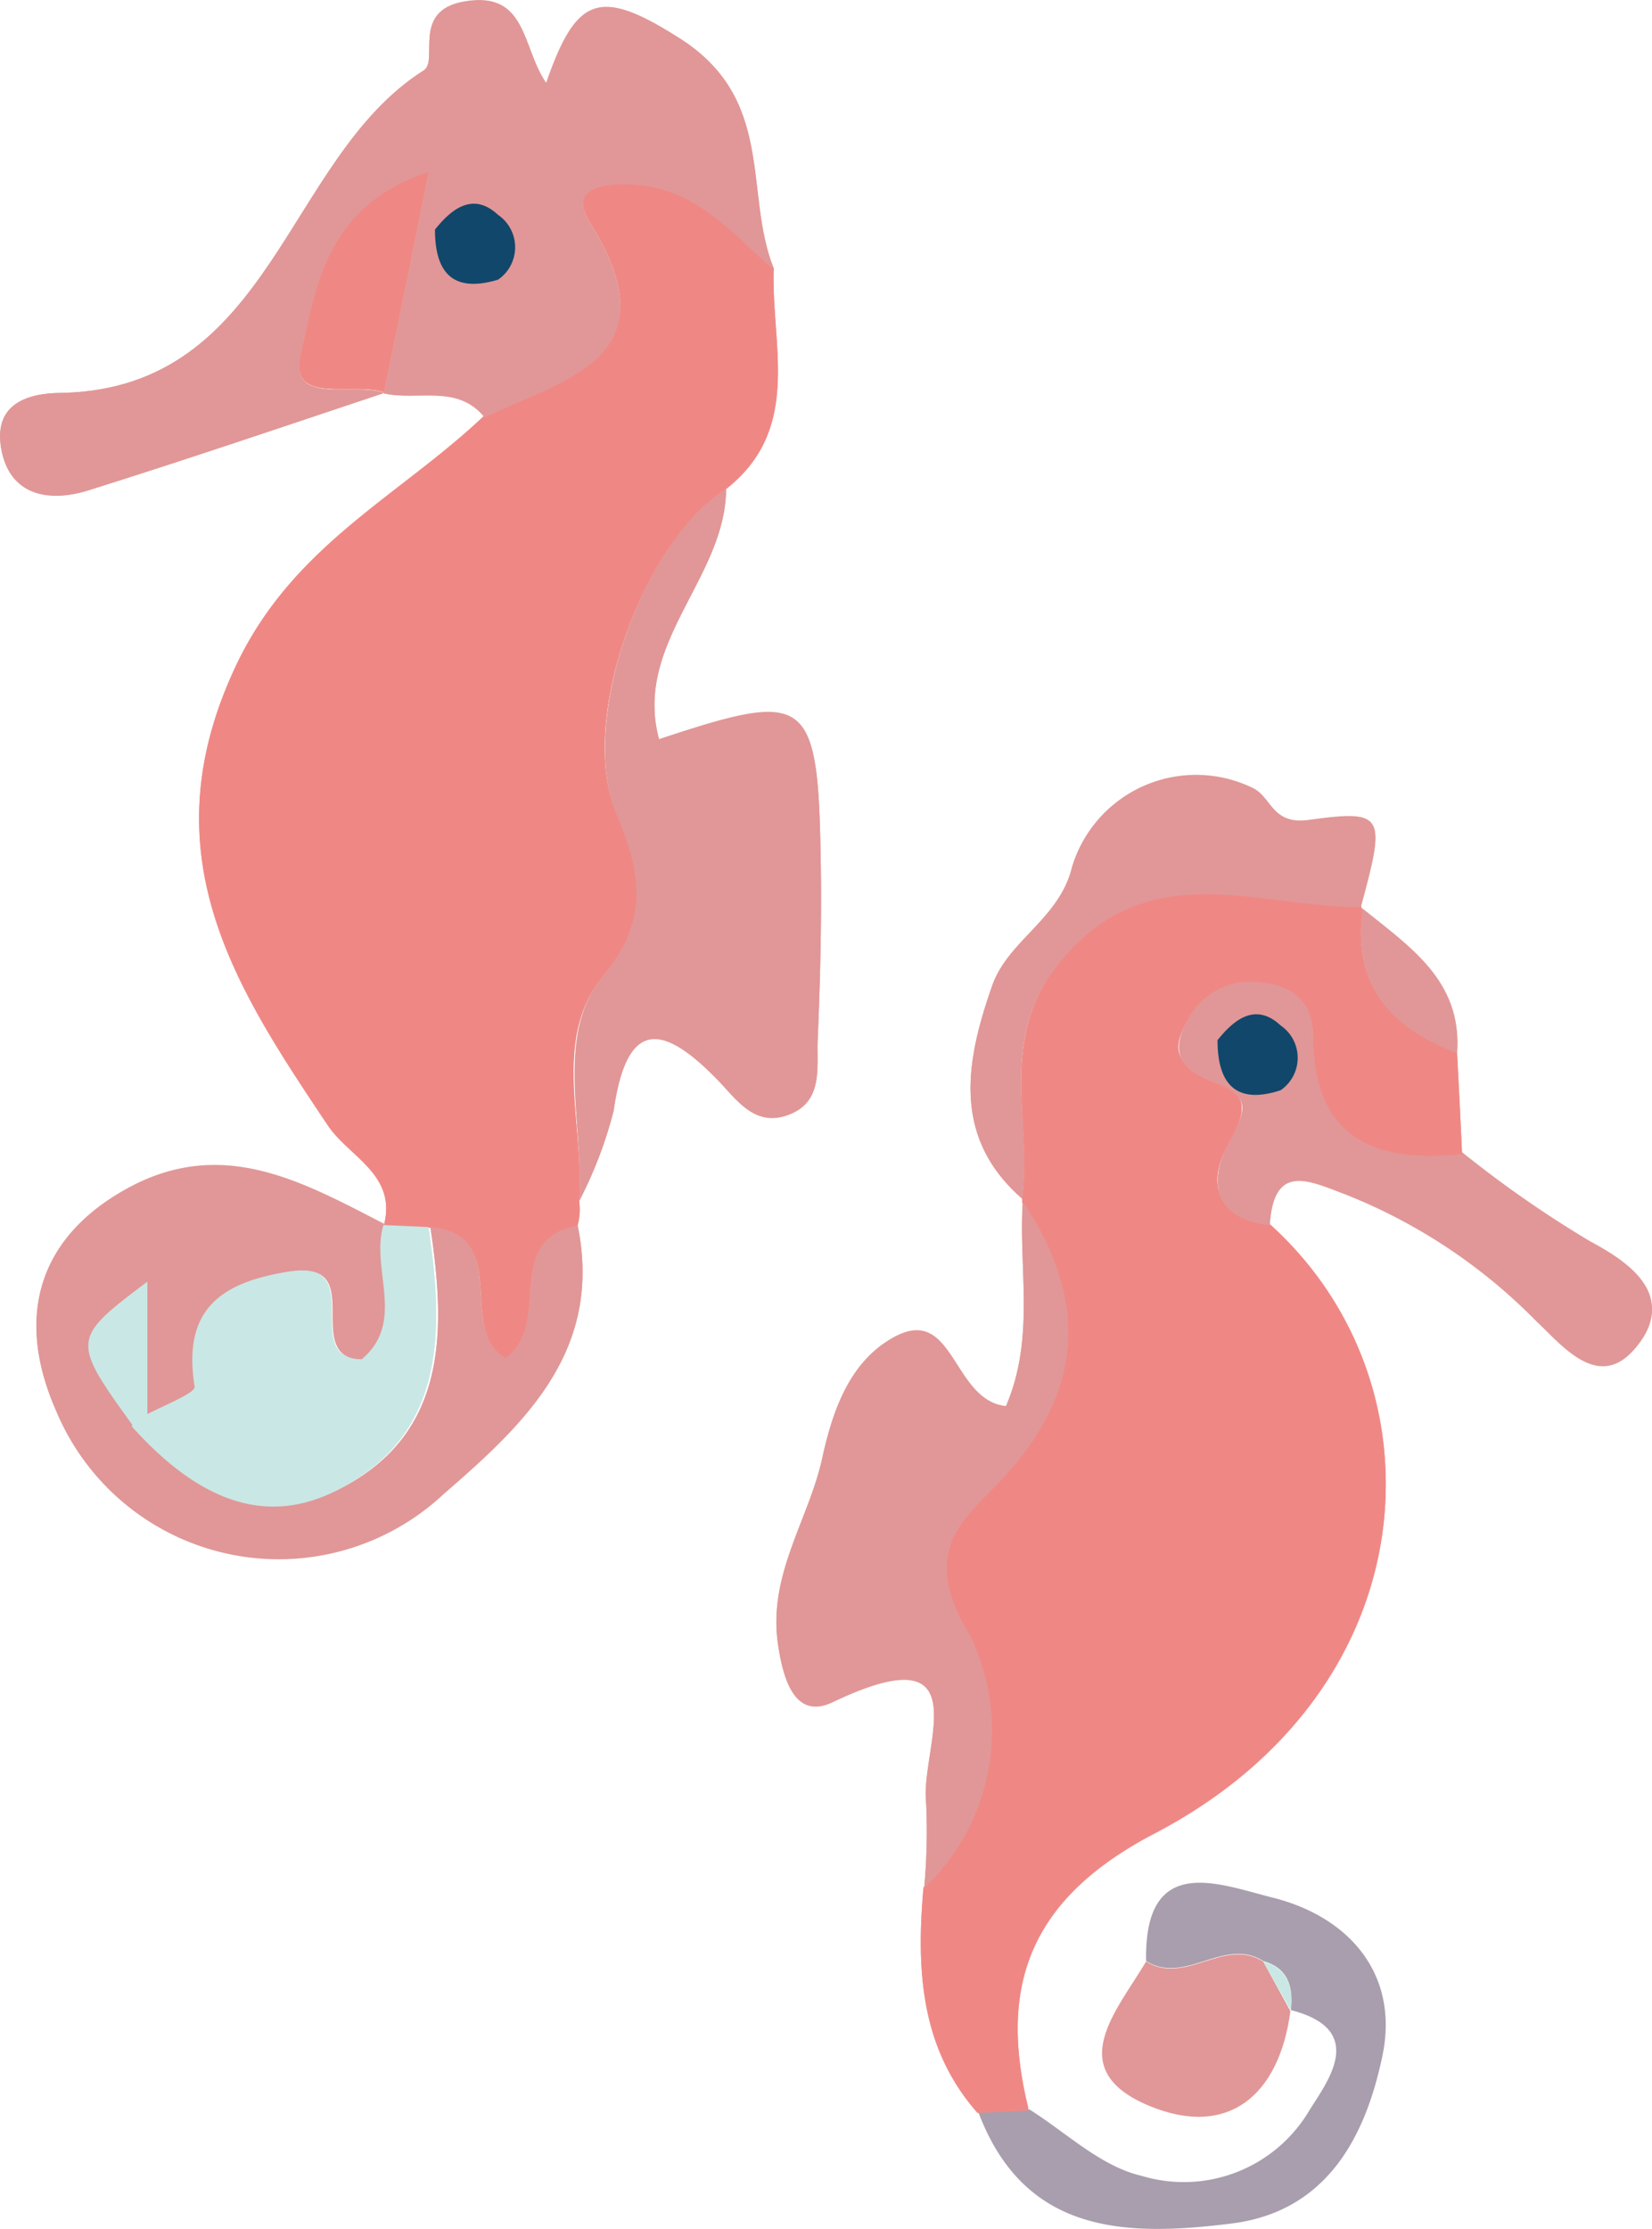 <svg xmlns="http://www.w3.org/2000/svg" viewBox="0 0 67.3 90.78"><defs><style>.cls-1{fill:#ef8885;}.cls-2{fill:#e19797;}.cls-3{fill:#c9e7e5;}.cls-4{fill:#a99ead;}.cls-5{fill:#11476a;}</style></defs><g id="Layer_2" data-name="Layer 2"><g id="Layer_1-2" data-name="Layer 1"><path class="cls-1" d="M23.53,49.88a2.36,2.36,0,0,0,.06-1c.23-3.06-1.12-6.55.94-9.09s1.62-4.3.58-6.69c-1.58-3.64,1-11,4.47-13.2,3.13-2.46,1.82-5.88,1.94-9-1.7-1.44-3.09-3.27-5.65-3.46-1.48-.11-2.71.22-1.82,1.63,3.39,5.42-1,6.27-4.31,7.84C16.26,20.22,11.9,22.2,9.58,27.17c-3.56,7.62,0,12.95,3.77,18.62.87,1.31,2.83,2,2.29,4.1l0,0,1.91.08c3.35.28,1,4.16,3.08,5.34C22.52,53.78,20.45,50.48,23.53,49.88Z"/><path class="cls-1" d="M59.56,46.92c-.06-1.36-.13-2.71-.2-4.06-2.69-1-4.26-2.76-3.85-5.82l-.07-.14c-4.27,0-8.79-2.19-12.38,2.41-2.4,3.08-1,6.33-1.42,9.48l0,.1c2.74,4.14,2.48,7.89-1.07,11.55-1.54,1.58-3.09,2.83-1.08,6.14a8.83,8.83,0,0,1-1.87,10.28c-.29,3.28-.13,6.46,2.2,9.11l2.08-.1c-1.25-5.1.07-8.64,5.12-11.27,11.19-5.83,12-18.22,4.68-24.78-2-.23-2.56-1.51-1.75-3.13.58-1.16,1.25-2-.42-2.65-1.31-.48-2-1.11-1.16-2.54A2.84,2.84,0,0,1,51.25,40c1.33.09,2.23.73,2.23,2.12C53.49,46.26,55.9,47.35,59.56,46.92Z"/><path class="cls-2" d="M19.74,16.93c3.29-1.57,7.7-2.42,4.31-7.84-.89-1.41.34-1.74,1.82-1.63,2.56.19,3.95,2,5.65,3.46C30.28,7.8,31.64,4,27.6,1.5c-3.17-2-4.13-1.66-5.35,1.87-1-1.44-.76-3.77-3.35-3.31-2.17.38-1,2.42-1.65,2.81C11.61,6.45,11.12,15.78,2.55,16c-1.38,0-2.83.41-2.5,2.27S1.93,20.44,3.5,20c4.07-1.28,8.11-2.65,12.16-4-1.23-.45-3.9.54-3.41-1.52.6-2.59.95-6.08,5.22-7.46-.73,3.57-1.28,6.28-1.83,9C17,16.32,18.62,15.59,19.74,16.93Z"/><path class="cls-2" d="M23.53,49.88c-3.08.6-1,3.9-2.92,5.4-2.06-1.18.27-5.06-3.08-5.34.65,4.3.71,8.57-3.87,10.78-3.26,1.58-6-.18-8.22-2.68C2.91,54.55,2.91,54.5,6,52.17V57.6c.69-.39,2-.88,2-1.16-.5-3.08,1-4.23,3.8-4.68,3.3-.53.37,3.62,3,3.57,1.83-1.53.35-3.69.89-5.47l0,0C12.29,48.11,9,46.22,5.05,48.47,1.26,50.63.76,54,2.29,57.43a9.83,9.83,0,0,0,15.78,3.39C21.36,58,24.58,55,23.53,49.88Z"/><path class="cls-2" d="M29.58,19.91c-3.5,2.21-6,9.56-4.47,13.2,1,2.39,1.37,4.29-.58,6.69s-.71,6-.94,9.09A16.94,16.94,0,0,0,25,45.21c.54-3.78,2-3.56,4.26-1.24.79.84,1.52,1.93,2.9,1.39s1.11-1.9,1.15-3c.1-2.32.16-4.65.13-7-.1-7.05-.43-7.3-6.59-5.26C25.79,26.18,29.55,23.53,29.58,19.91Z"/><path class="cls-2" d="M37.65,76.86a8.83,8.83,0,0,0,1.87-10.28c-2-3.31-.46-4.56,1.08-6.14,3.55-3.66,3.81-7.41,1.07-11.55-.19,2.73.52,5.55-.69,8.37-2.19-.23-2.1-4.15-4.56-2.81-1.74.95-2.47,2.84-2.92,4.91-.55,2.52-2.21,4.74-1.81,7.55.21,1.45.69,3.12,2.24,2.38,6.11-2.92,3.54,1.91,3.8,4.12A24.92,24.92,0,0,1,37.65,76.86Z"/><path class="cls-2" d="M59.56,46.92c-3.66.43-6.07-.66-6.08-4.85,0-1.39-.9-2-2.23-2.12A2.84,2.84,0,0,0,48.4,41.5c-.83,1.43-.15,2.06,1.16,2.54,1.67.61,1,1.49.42,2.65-.81,1.62-.29,2.9,1.75,3.13.16-2.54,1.56-1.83,3.07-1.27a22.64,22.64,0,0,1,7.8,5.19c1.07,1,2.57,2.92,4.09,1,1.68-2.08-.51-3.44-1.93-4.2A45.74,45.74,0,0,1,59.56,46.92Z"/><path class="cls-2" d="M41.64,48.79c.42-3.15-1-6.4,1.42-9.48,3.59-4.6,8.11-2.39,12.38-2.41,1-3.7,1-3.94-2.13-3.51-1.47.2-1.49-.88-2.23-1.28a5.28,5.28,0,0,0-7.41,3.2c-.51,2.12-2.63,3-3.26,4.85C39.36,43.17,38.75,46.27,41.64,48.79Z"/><path class="cls-2" d="M55.51,37c-.41,3.06,1.16,4.81,3.85,5.82C59.56,39.94,57.43,38.55,55.51,37Z"/><path class="cls-3" d="M15.62,49.86c-.54,1.78.94,3.94-.89,5.47-2.58.05.35-4.1-3-3.57-2.81.45-4.3,1.6-3.8,4.68,0,.28-1.28.77-2,1.16-.2.14-.39.29-.57.44,2.23,2.5,5,4.26,8.22,2.68,4.58-2.21,4.52-6.48,3.87-10.78Z"/><path class="cls-1" d="M15.64,16c.55-2.71,1.1-5.42,1.83-9-4.27,1.38-4.62,4.87-5.22,7.46-.49,2.06,2.18,1.07,3.41,1.52Z"/><path class="cls-3" d="M6,57.6V52.17c-3.1,2.33-3.1,2.38-.57,5.87C5.62,57.89,5.81,57.74,6,57.6Z"/><path class="cls-4" d="M41.93,85.9l-2.08.1c1.88,5,6,5.09,10.33,4.55,3.89-.49,5.46-3.56,6.14-6.84S55,78.07,51.85,77.28c-2.17-.54-5.24-1.85-5.16,2.58,1.59,1,3.18-1,4.77,0,1.06.3,1.22,1.1,1.13,2l0,0c3.2.82,1.41,3,.73,4.12a5.94,5.94,0,0,1-6.81,2.63C44.85,88.23,43.44,86.85,41.93,85.9Z"/><path class="cls-2" d="M51.46,79.88c-1.59-1-3.18,1-4.77,0-1.18,2-3.43,4.4.13,5.88,3.18,1.32,5.29-.39,5.75-3.86l0,0Z"/><path class="cls-1" d="M59.56,47c-.06-1.35-.13-2.7-.2-4.06-2.69-1-4.26-2.76-3.85-5.82l-.07-.13c-4.27,0-8.79-2.2-12.38,2.4-2.4,3.08-1,6.33-1.42,9.48l0,.11c2.74,4.13,2.48,7.88-1.07,11.54-1.54,1.58-3.09,2.83-1.08,6.14a8.83,8.83,0,0,1-1.87,10.28c-.29,3.29-.13,6.46,2.2,9.11l2.08-.1c-1.25-5.1.07-8.63,5.12-11.27,11.19-5.83,12-18.21,4.68-24.78-2-.23-2.56-1.51-1.75-3.13.58-1.16,1.25-2-.42-2.65-1.31-.48-2-1.1-1.16-2.54A2.84,2.84,0,0,1,51.25,40c1.33.09,2.23.73,2.23,2.12C53.49,46.29,55.9,47.39,59.56,47Z"/><path class="cls-2" d="M37.65,76.89a8.83,8.83,0,0,0,1.87-10.28c-2-3.31-.46-4.56,1.08-6.14,3.55-3.66,3.81-7.41,1.07-11.54-.19,2.72.52,5.54-.69,8.36-2.19-.23-2.1-4.14-4.56-2.8-1.74.94-2.47,2.84-2.92,4.9-.55,2.52-2.21,4.75-1.81,7.55.21,1.46.69,3.12,2.24,2.38,6.11-2.91,3.54,1.92,3.8,4.12A24.92,24.92,0,0,1,37.65,76.89Z"/><path class="cls-2" d="M59.56,47c-3.66.44-6.07-.66-6.08-4.85,0-1.39-.9-2-2.23-2.12a2.84,2.84,0,0,0-2.85,1.55c-.83,1.44-.15,2.06,1.16,2.54,1.67.61,1,1.49.42,2.65-.81,1.62-.29,2.9,1.75,3.13.16-2.54,1.56-1.83,3.07-1.26a22.48,22.48,0,0,1,7.8,5.18c1.07,1,2.57,2.92,4.09,1,1.68-2.07-.51-3.44-1.93-4.19A45.82,45.82,0,0,1,59.56,47Z"/><path class="cls-2" d="M41.64,48.82c.42-3.15-1-6.4,1.42-9.48,3.59-4.6,8.11-2.39,12.38-2.4,1-3.71,1-3.95-2.13-3.52-1.47.2-1.49-.88-2.23-1.27a5.27,5.27,0,0,0-7.41,3.2c-.51,2.11-2.63,3-3.26,4.84C39.36,43.2,38.75,46.3,41.64,48.82Z"/><path class="cls-2" d="M55.51,37.07c-.41,3.06,1.16,4.81,3.85,5.82C59.56,40,57.43,38.59,55.51,37.07Z"/><path class="cls-3" d="M51.46,79.88l1.13,2C52.68,81,52.52,80.18,51.46,79.88Z"/><path class="cls-5" d="M52.17,44.4a1.6,1.6,0,0,0,0-2.64c-1-.93-1.87-.28-2.57.6C49.6,44.13,50.34,45,52.17,44.4Z"/><path class="cls-1" d="M23.53,49.91a2.32,2.32,0,0,0,.06-1c.23-3.07-1.12-6.56.94-9.1s1.62-4.3.58-6.69c-1.58-3.63,1-11,4.47-13.2,3.13-2.46,1.82-5.88,1.94-9-1.7-1.44-3.09-3.27-5.65-3.46-1.48-.1-2.71.22-1.82,1.63,3.39,5.43-1,6.27-4.31,7.85C16.26,20.26,11.9,22.23,9.58,27.2c-3.56,7.62,0,13,3.77,18.63.87,1.3,2.83,2,2.29,4.09l0,0,1.91.08c3.35.28,1,4.17,3.08,5.34C22.52,53.81,20.45,50.51,23.53,49.91Z"/><path class="cls-2" d="M19.74,17c3.29-1.58,7.7-2.42,4.31-7.85-.89-1.41.34-1.73,1.82-1.63,2.56.19,3.95,2,5.65,3.46-1.24-3.12.12-6.88-3.92-9.42-3.17-2-4.13-1.66-5.35,1.87C21.28,2,21.49-.36,18.9.09c-2.17.38-1,2.43-1.65,2.81C11.61,6.48,11.12,15.81,2.55,16c-1.38,0-2.83.41-2.5,2.28S1.93,20.47,3.5,20c4.07-1.27,8.11-2.65,12.16-4-1.23-.45-3.9.55-3.41-1.52.6-2.59.95-6.07,5.22-7.46-.73,3.57-1.28,6.28-1.83,9C17,16.35,18.62,15.62,19.74,17Z"/><path class="cls-2" d="M23.53,49.91c-3.08.6-1,3.9-2.92,5.4-2.06-1.17.27-5.06-3.08-5.34.65,4.3.71,8.58-3.87,10.79-3.26,1.57-6-.19-8.22-2.68-2.53-3.5-2.53-3.55.57-5.88v5.43c.69-.39,2-.88,2-1.15-.5-3.09,1-4.24,3.8-4.69,3.3-.53.37,3.62,3,3.57,1.83-1.53.35-3.68.89-5.47l0,0C12.29,48.14,9,46.25,5.05,48.5,1.26,50.67.76,54,2.29,57.47a9.83,9.83,0,0,0,15.78,3.38C21.36,58,24.58,55,23.53,49.91Z"/><path class="cls-2" d="M29.58,19.94c-3.5,2.21-6,9.57-4.47,13.2,1,2.39,1.37,4.3-.58,6.69s-.71,6-.94,9.1A17.21,17.21,0,0,0,25,45.24c.54-3.78,2-3.56,4.26-1.23.79.83,1.52,1.92,2.9,1.38s1.11-1.9,1.15-3c.1-2.32.16-4.65.13-7-.1-7-.43-7.3-6.59-5.26C25.79,26.21,29.55,23.56,29.58,19.94Z"/><path class="cls-3" d="M15.62,49.89c-.54,1.79.94,3.94-.89,5.47-2.58,0,.35-4.1-3-3.57-2.81.45-4.3,1.6-3.8,4.69,0,.27-1.28.76-2,1.15a6.26,6.26,0,0,0-.57.45c2.23,2.49,5,4.25,8.22,2.68,4.58-2.21,4.52-6.49,3.87-10.79Z"/><path class="cls-1" d="M15.64,16c.55-2.71,1.1-5.42,1.83-9-4.27,1.39-4.62,4.87-5.22,7.46-.49,2.07,2.18,1.07,3.41,1.52Z"/><path class="cls-3" d="M6,57.63V52.2c-3.1,2.33-3.1,2.38-.57,5.88A6.26,6.26,0,0,1,6,57.63Z"/><path class="cls-5" d="M20.29,11.39a1.6,1.6,0,0,0,0-2.64c-1-.93-1.87-.28-2.57.6C17.72,11.12,18.46,11.94,20.29,11.39Z"/></g></g></svg>